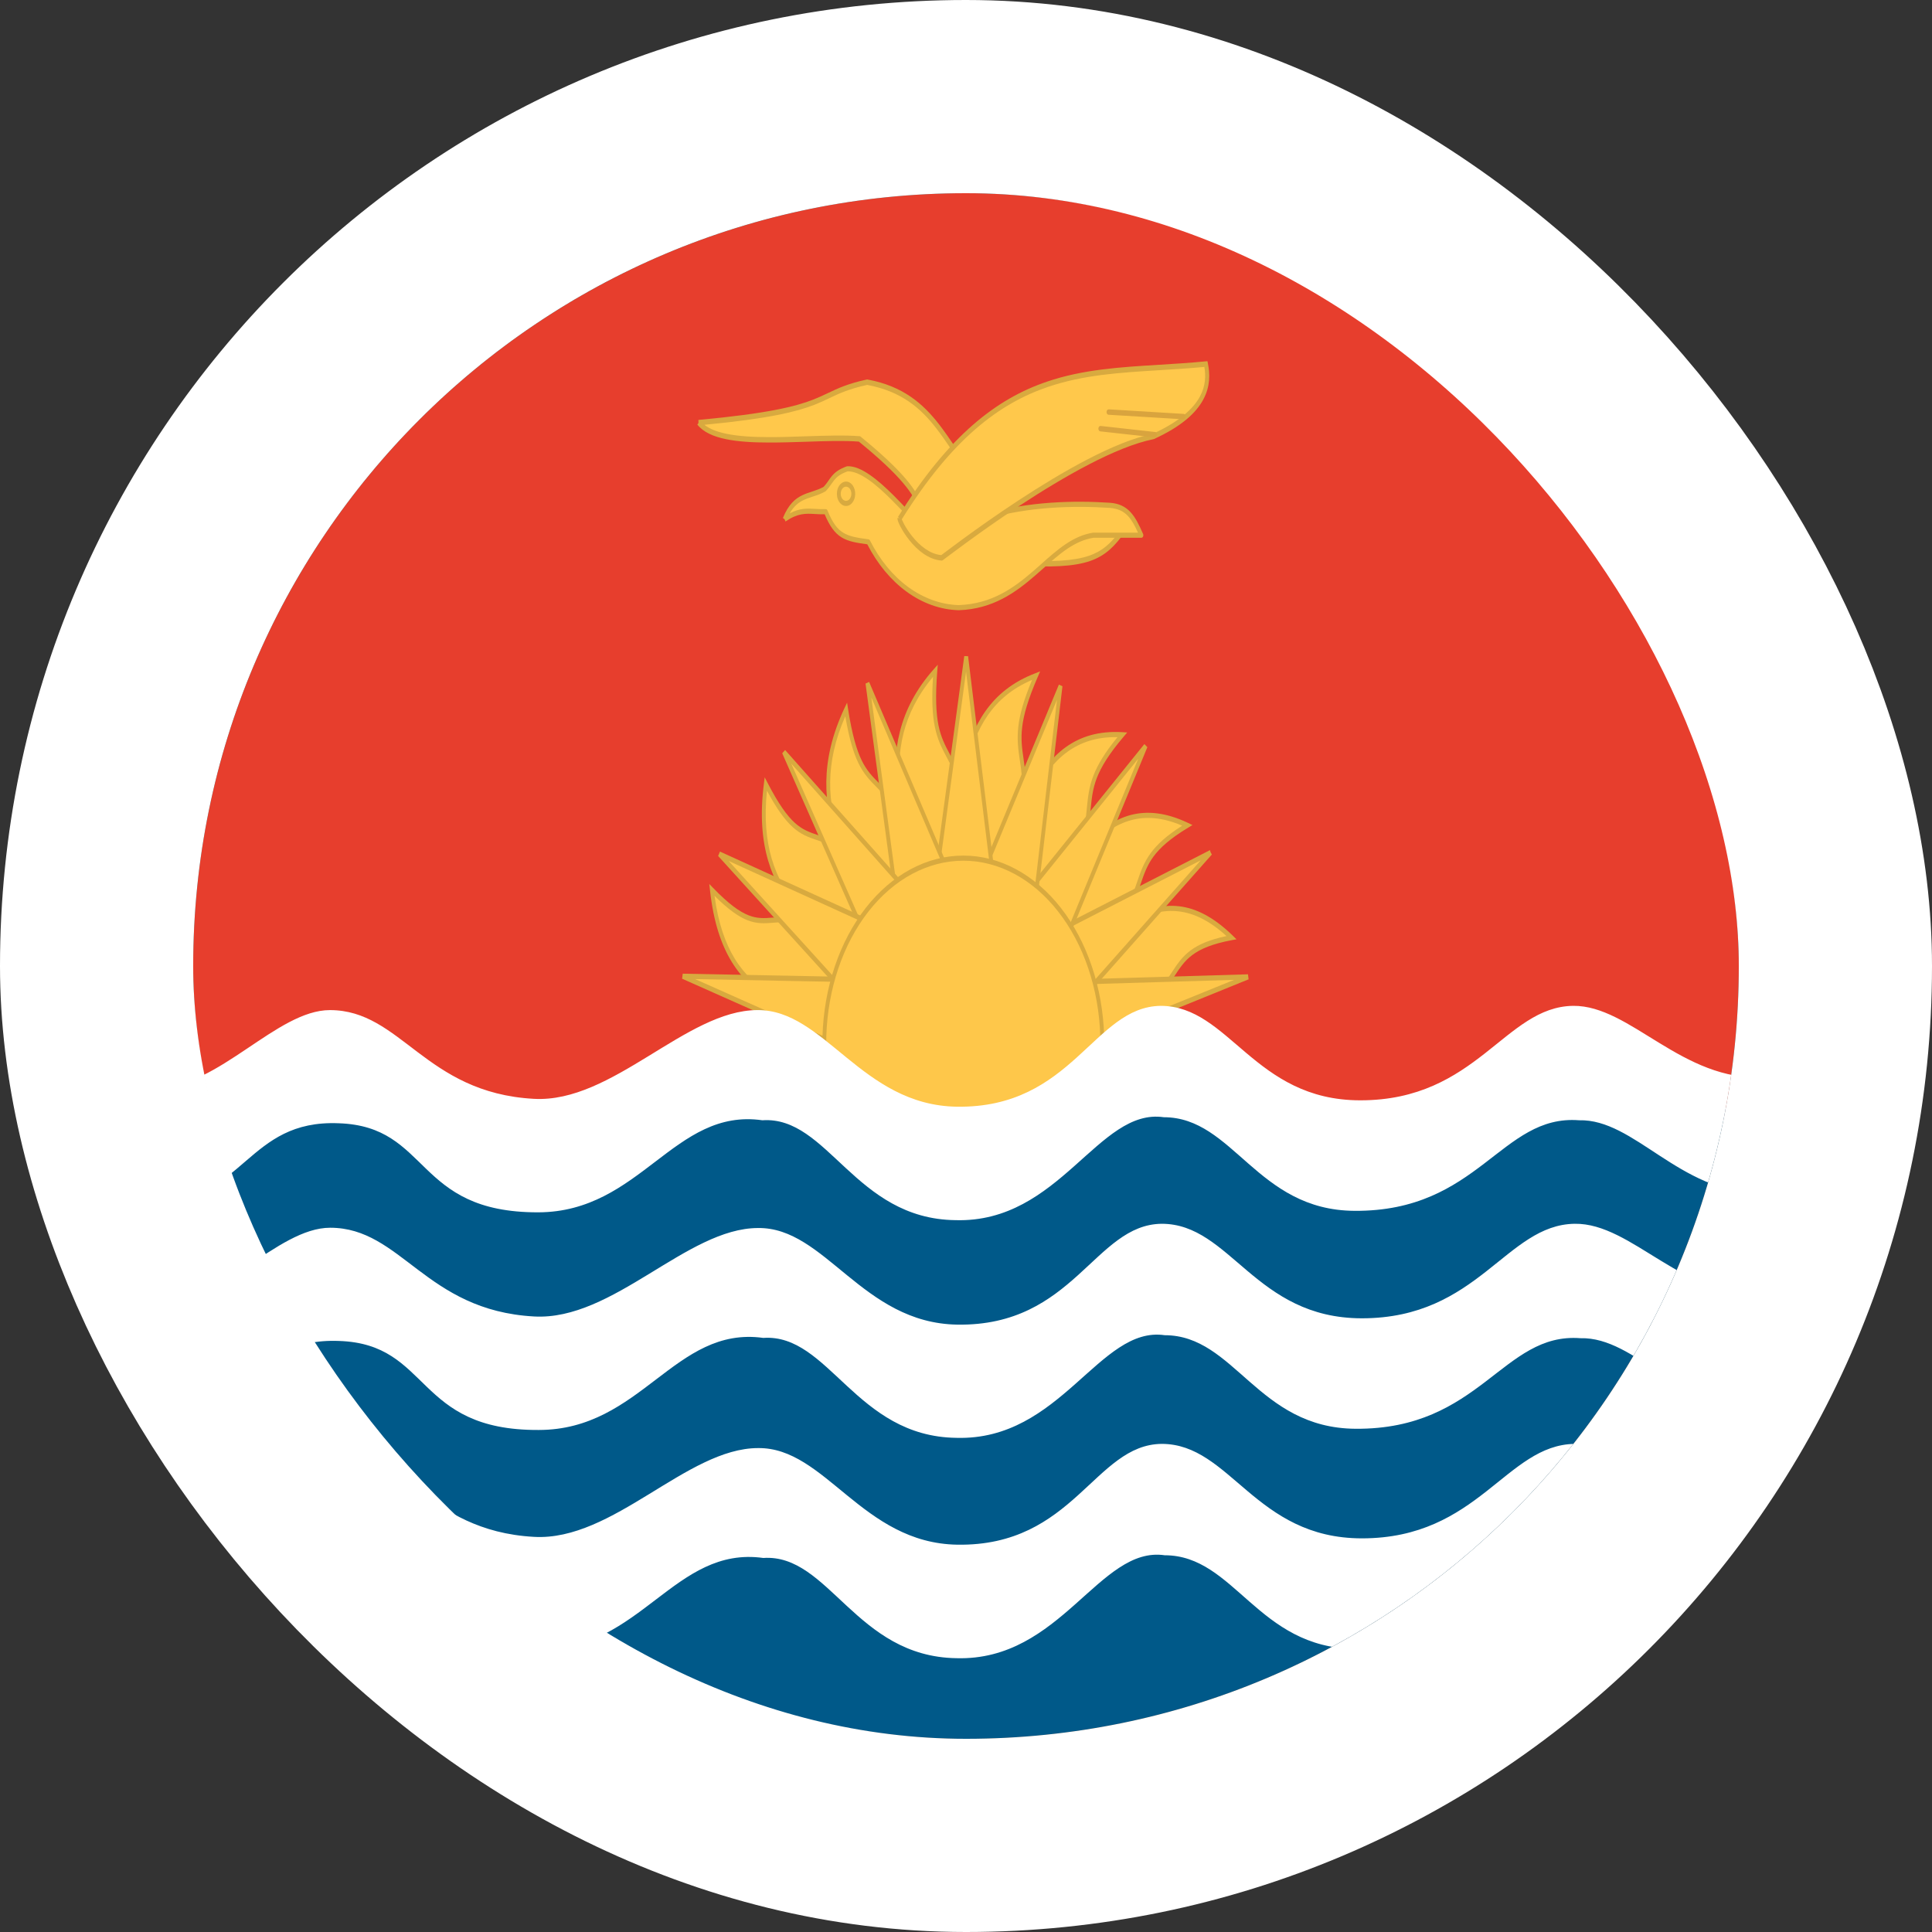 <svg width="40" height="40" viewBox="0 0 40 40" fill="none" xmlns="http://www.w3.org/2000/svg">
<rect x="0" y="0" width="40" height="40" fill="#333333" stroke="none"/>
<g clip-path="url(#clip0_90_25092)">
<path fill-rule="evenodd" clip-rule="evenodd" d="M0.348 4H39.526V23.156H0.348V4Z" fill="#E73E2D"/>
<path fill-rule="evenodd" clip-rule="evenodd" d="M17.627 21.631C16.717 20.681 15.02 21.006 14.739 18.425C16.038 19.769 15.803 18.35 17.739 19.631L17.627 21.631Z" fill="#FEC74A"/>
<path fill-rule="evenodd" clip-rule="evenodd" d="M14.685 18.302L14.764 18.383C15.086 18.717 15.311 18.876 15.495 18.949C15.678 19.022 15.825 19.012 15.998 18.998L16.001 18.998C16.173 18.985 16.37 18.97 16.644 19.039C16.919 19.108 17.271 19.262 17.757 19.584L17.781 19.6L17.661 21.734L17.602 21.673C17.38 21.441 17.108 21.285 16.818 21.142C16.742 21.105 16.666 21.069 16.589 21.032C16.369 20.929 16.144 20.822 15.93 20.688C15.641 20.506 15.368 20.27 15.15 19.915C14.932 19.559 14.771 19.086 14.7 18.433L14.685 18.302ZM14.794 18.548C14.87 19.117 15.019 19.532 15.212 19.848C15.42 20.187 15.681 20.414 15.964 20.592C16.174 20.724 16.393 20.827 16.612 20.931C16.69 20.968 16.768 21.005 16.845 21.043C17.113 21.174 17.372 21.32 17.592 21.531L17.697 19.663C17.228 19.355 16.89 19.209 16.629 19.143C16.364 19.077 16.176 19.091 16.004 19.104L16.002 19.105C15.83 19.118 15.67 19.13 15.472 19.051C15.291 18.979 15.08 18.832 14.794 18.548Z" fill="#D8AA3F"/>
<path fill-rule="evenodd" clip-rule="evenodd" d="M17.87 20.463C17.219 19.188 15.527 18.8 15.855 16.231C16.788 18.038 16.886 16.588 18.442 18.6L17.87 20.463Z" fill="#FEC74A"/>
<path fill-rule="evenodd" clip-rule="evenodd" d="M15.832 16.093L15.888 16.201C16.12 16.65 16.297 16.892 16.456 17.036C16.615 17.18 16.757 17.229 16.925 17.287L16.926 17.287C17.095 17.345 17.285 17.41 17.532 17.588C17.779 17.766 18.079 18.056 18.47 18.562L18.489 18.587L17.879 20.574L17.838 20.492C17.678 20.181 17.455 19.922 17.21 19.666C17.147 19.601 17.083 19.536 17.019 19.47C16.832 19.281 16.642 19.087 16.468 18.871C16.234 18.579 16.028 18.244 15.903 17.816C15.777 17.388 15.733 16.873 15.816 16.222L15.832 16.093ZM15.879 16.37C15.82 16.942 15.866 17.398 15.977 17.777C16.097 18.185 16.293 18.508 16.523 18.793C16.693 19.005 16.879 19.194 17.064 19.383C17.13 19.449 17.195 19.516 17.259 19.583C17.485 19.818 17.699 20.063 17.861 20.353L18.395 18.613C18.018 18.128 17.728 17.851 17.494 17.681C17.256 17.51 17.073 17.447 16.906 17.39L16.904 17.39C16.737 17.332 16.582 17.279 16.412 17.124C16.255 16.982 16.087 16.757 15.879 16.37Z" fill="#D8AA3F"/>
<path fill-rule="evenodd" clip-rule="evenodd" d="M18.166 19.625C17.931 18.119 16.478 16.9 17.519 14.688C17.856 16.837 18.363 15.55 19.225 18.2L18.166 19.625Z" fill="#FEC74A"/>
<path fill-rule="evenodd" clip-rule="evenodd" d="M17.538 14.548L17.558 14.677C17.642 15.211 17.735 15.527 17.84 15.742C17.944 15.956 18.061 16.075 18.199 16.214L18.203 16.218C18.34 16.356 18.497 16.514 18.673 16.802C18.85 17.092 19.045 17.513 19.262 18.179L19.272 18.212L18.142 19.733L18.127 19.636C18.07 19.268 17.937 18.915 17.785 18.555C17.746 18.463 17.705 18.371 17.665 18.277C17.547 18.008 17.426 17.731 17.328 17.443C17.195 17.054 17.102 16.639 17.108 16.18C17.115 15.72 17.222 15.219 17.485 14.659L17.538 14.548ZM18.188 19.519L19.178 18.188C18.968 17.548 18.779 17.145 18.611 16.869C18.442 16.591 18.291 16.439 18.154 16.302L18.151 16.299C18.013 16.16 17.886 16.031 17.773 15.8C17.67 15.588 17.581 15.293 17.501 14.829C17.282 15.329 17.194 15.774 17.188 16.182C17.181 16.62 17.271 17.019 17.4 17.399C17.497 17.682 17.614 17.951 17.732 18.22C17.773 18.314 17.814 18.409 17.854 18.503C17.995 18.835 18.122 19.169 18.188 19.519Z" fill="#D8AA3F"/>
<path fill-rule="evenodd" clip-rule="evenodd" d="M18.845 18.85C18.972 17.319 17.87 15.562 19.366 13.887C19.197 16.069 19.975 15.056 20.186 17.925L18.845 18.85V18.85Z" fill="#FEC74A"/>
<path fill-rule="evenodd" clip-rule="evenodd" d="M19.416 13.762L19.405 13.893C19.363 14.435 19.381 14.774 19.431 15.021C19.482 15.268 19.566 15.429 19.666 15.618L19.668 15.622C19.768 15.811 19.881 16.025 19.982 16.371C20.084 16.72 20.173 17.199 20.226 17.92L20.228 17.956L18.864 18.897L18.845 18.85L18.806 18.844C18.837 18.47 18.793 18.08 18.731 17.675C18.715 17.57 18.697 17.463 18.68 17.356C18.631 17.052 18.58 16.741 18.553 16.429C18.516 16.004 18.522 15.571 18.634 15.137C18.745 14.703 18.962 14.271 19.34 13.847L19.416 13.762ZM18.892 18.759L20.144 17.894C20.091 17.201 20.005 16.741 19.908 16.41C19.81 16.076 19.702 15.87 19.603 15.682L19.601 15.679C19.501 15.49 19.409 15.316 19.355 15.049C19.305 14.806 19.287 14.489 19.317 14.014C18.994 14.399 18.808 14.787 18.709 15.171C18.603 15.586 18.596 16.001 18.632 16.417C18.658 16.724 18.708 17.027 18.757 17.329C18.775 17.437 18.792 17.546 18.809 17.654C18.866 18.027 18.91 18.398 18.892 18.759Z" fill="#D8AA3F"/>
<path fill-rule="evenodd" clip-rule="evenodd" d="M19.455 18.231C20.036 16.9 19.572 14.7 21.451 13.988C20.627 15.881 21.648 15.381 20.959 18.113L19.455 18.231V18.231Z" fill="#FEC74A"/>
<path fill-rule="evenodd" clip-rule="evenodd" d="M21.535 13.9L21.486 14.014C21.281 14.485 21.193 14.802 21.163 15.055C21.133 15.307 21.16 15.499 21.194 15.726L21.194 15.731C21.227 15.957 21.265 16.214 21.251 16.585C21.236 16.958 21.17 17.444 20.997 18.13L20.988 18.163L19.457 18.284L19.455 18.231L19.42 18.205C19.562 17.879 19.641 17.499 19.709 17.095C19.726 16.992 19.742 16.888 19.759 16.783C19.807 16.477 19.856 16.163 19.928 15.861C20.025 15.454 20.164 15.063 20.399 14.728C20.635 14.392 20.965 14.117 21.441 13.937L21.535 13.9ZM19.524 18.173L20.93 18.062C21.095 17.4 21.158 16.934 21.171 16.579C21.185 16.221 21.149 15.975 21.116 15.75L21.115 15.746C21.082 15.52 21.052 15.311 21.084 15.039C21.113 14.79 21.195 14.492 21.368 14.077C20.955 14.252 20.666 14.503 20.457 14.8C20.233 15.12 20.099 15.495 20.004 15.893C19.934 16.19 19.886 16.496 19.837 16.8C19.821 16.907 19.804 17.013 19.786 17.118C19.724 17.49 19.651 17.852 19.524 18.173Z" fill="#D8AA3F"/>
<path fill-rule="evenodd" clip-rule="evenodd" d="M20.331 18.394C21.203 17.381 21.288 15.094 23.238 15.213C22.005 16.663 23.097 16.619 21.785 18.925L20.331 18.394Z" fill="#FEC74A"/>
<path fill-rule="evenodd" clip-rule="evenodd" d="M20.412 18.368L21.769 18.864C22.085 18.305 22.256 17.888 22.355 17.556C22.454 17.22 22.479 16.97 22.501 16.742L22.501 16.74C22.524 16.511 22.544 16.3 22.639 16.056C22.726 15.832 22.874 15.582 23.137 15.262C22.704 15.253 22.371 15.37 22.102 15.564C21.813 15.772 21.597 16.072 21.412 16.41C21.276 16.66 21.157 16.928 21.04 17.195C20.998 17.29 20.956 17.386 20.913 17.48C20.765 17.807 20.608 18.119 20.412 18.368ZM22.064 15.47C22.367 15.252 22.745 15.129 23.239 15.159L23.338 15.165L23.264 15.252C22.957 15.613 22.799 15.877 22.71 16.104C22.622 16.331 22.603 16.525 22.58 16.755L22.58 16.756C22.557 16.986 22.532 17.247 22.429 17.595C22.326 17.944 22.146 18.378 21.816 18.957L21.8 18.986L20.249 18.419L20.305 18.354C20.518 18.106 20.684 17.78 20.845 17.425C20.886 17.333 20.928 17.239 20.97 17.145C21.088 16.877 21.209 16.602 21.348 16.348C21.537 16.002 21.762 15.689 22.064 15.47Z" fill="#D8AA3F"/>
<path fill-rule="evenodd" clip-rule="evenodd" d="M21.11 18.994C22.164 18.363 22.745 16.212 24.583 17.087C23.083 17.994 24.138 18.381 22.38 20.069L21.11 18.994V18.994Z" fill="#FEC74A"/>
<path fill-rule="evenodd" clip-rule="evenodd" d="M21.109 18.994L21.088 19.039L22.381 20.133L22.403 20.112C22.845 19.688 23.111 19.344 23.286 19.052C23.46 18.76 23.541 18.52 23.613 18.31L23.614 18.307C23.686 18.096 23.747 17.918 23.881 17.735C24.016 17.552 24.226 17.361 24.599 17.136L24.689 17.082L24.596 17.037C24.131 16.816 23.743 16.785 23.405 16.875C23.068 16.966 22.785 17.177 22.529 17.433C22.339 17.623 22.163 17.839 21.991 18.049C21.931 18.123 21.871 18.196 21.812 18.267C21.581 18.543 21.351 18.791 21.093 18.945L21.109 18.994ZM21.865 18.346C21.652 18.601 21.434 18.838 21.192 19L22.378 20.005C22.802 19.594 23.057 19.264 23.223 18.985C23.392 18.704 23.47 18.474 23.541 18.265L23.542 18.263C23.613 18.053 23.68 17.859 23.825 17.661C23.957 17.481 24.153 17.3 24.476 17.095C24.064 16.918 23.72 16.899 23.421 16.98C23.099 17.066 22.827 17.268 22.576 17.518C22.391 17.704 22.219 17.915 22.047 18.125C21.987 18.199 21.926 18.273 21.865 18.346Z" fill="#D8AA3F"/>
<path fill-rule="evenodd" clip-rule="evenodd" d="M21.761 19.937C22.905 19.725 23.917 17.875 25.497 19.412C23.87 19.719 24.794 20.481 22.755 21.444L21.761 19.931V19.937Z" fill="#FEC74A"/>
<path fill-rule="evenodd" clip-rule="evenodd" d="M21.749 19.993L22.743 21.506L22.768 21.494C23.28 21.252 23.609 21.022 23.838 20.807C24.066 20.593 24.195 20.394 24.309 20.22L24.311 20.217C24.425 20.042 24.521 19.895 24.689 19.77C24.857 19.645 25.099 19.541 25.503 19.465L25.6 19.447L25.521 19.369C25.121 18.98 24.755 18.803 24.411 18.763C24.069 18.723 23.752 18.819 23.452 18.969C23.229 19.08 23.014 19.222 22.803 19.361C22.731 19.409 22.659 19.456 22.588 19.502C22.317 19.675 22.051 19.824 21.781 19.88L21.721 19.79V19.998L21.749 19.993ZM22.623 19.597C22.366 19.762 22.108 19.908 21.842 19.974L22.767 21.381C23.26 21.146 23.574 20.924 23.792 20.72C24.012 20.513 24.136 20.323 24.249 20.149L24.251 20.147C24.364 19.973 24.469 19.812 24.65 19.677C24.815 19.554 25.041 19.455 25.393 19.38C25.035 19.053 24.709 18.905 24.404 18.869C24.077 18.83 23.773 18.922 23.48 19.068C23.261 19.178 23.051 19.316 22.842 19.454C22.769 19.503 22.696 19.551 22.623 19.597Z" fill="#D8AA3F"/>
<path fill-rule="evenodd" clip-rule="evenodd" d="M25.839 20.225L20.584 20.381L20.805 22.269L25.839 20.225Z" fill="#FEC74A"/>
<path fill-rule="evenodd" clip-rule="evenodd" d="M25.838 20.172L25.851 20.276L20.773 22.337L20.538 20.329L25.838 20.172ZM20.631 20.433L20.837 22.2L25.55 20.287L20.631 20.433Z" fill="#D8AA3F"/>
<path fill-rule="evenodd" clip-rule="evenodd" d="M25.066 17.65L20.2 20.144L21.011 22.225L25.066 17.65V17.65Z" fill="#FEC74A"/>
<path fill-rule="evenodd" clip-rule="evenodd" d="M25.051 17.601L25.066 17.65L25.091 17.691L20.998 22.309L20.144 20.116L25.051 17.601ZM24.86 17.812L20.256 20.172L21.023 22.142L24.86 17.812Z" fill="#D8AA3F"/>
<path fill-rule="evenodd" clip-rule="evenodd" d="M21.203 21.544L23.721 15.444L19.858 20.238L21.203 21.544Z" fill="#FEC74A"/>
<path fill-rule="evenodd" clip-rule="evenodd" d="M23.693 15.405L23.755 15.469L21.216 21.622L19.795 20.242L23.693 15.405ZM19.92 20.232L21.19 21.465L23.566 15.708L19.92 20.232Z" fill="#D8AA3F"/>
<path fill-rule="evenodd" clip-rule="evenodd" d="M21.151 21.038L21.958 14.2L19.436 20.275L21.151 21.038Z" fill="#FEC74A"/>
<path fill-rule="evenodd" clip-rule="evenodd" d="M21.923 14.174L21.997 14.208L21.184 21.108L19.378 20.305L21.923 14.174ZM19.494 20.245L21.12 20.967L21.884 14.489L19.494 20.245Z" fill="#D8AA3F"/>
<path fill-rule="evenodd" clip-rule="evenodd" d="M20.847 20.481L20.003 13.594L19.066 20.512L20.847 20.481Z" fill="#FEC74A"/>
<path fill-rule="evenodd" clip-rule="evenodd" d="M19.964 13.584L20.043 13.585L20.894 20.534L19.018 20.567L19.964 13.584ZM19.114 20.459L20.8 20.429L20.001 13.907L19.114 20.459Z" fill="#D8AA3F"/>
<path fill-rule="evenodd" clip-rule="evenodd" d="M20.411 19.894L17.959 14.144L18.897 21.131L20.411 19.894Z" fill="#FEC74A"/>
<path fill-rule="evenodd" clip-rule="evenodd" d="M17.92 14.153L17.994 14.118L20.465 19.912L18.868 21.217L17.92 14.153ZM18.04 14.439L18.926 21.045L20.357 19.875L18.04 14.439Z" fill="#D8AA3F"/>
<path fill-rule="evenodd" clip-rule="evenodd" d="M20.031 19.85L16.23 15.569L18.93 21.694L20.031 19.85V19.85Z" fill="#FEC74A"/>
<path fill-rule="evenodd" clip-rule="evenodd" d="M16.195 15.596L16.255 15.528L20.057 19.809L20.031 19.85L20.062 19.883L18.925 21.787L16.195 15.596ZM19.976 19.857L16.382 15.81L18.935 21.6L19.976 19.857Z" fill="#D8AA3F"/>
<path fill-rule="evenodd" clip-rule="evenodd" d="M14.894 17.681L18.972 22.175L19.6 19.825L14.894 17.681Z" fill="#FEC74A"/>
<path fill-rule="evenodd" clip-rule="evenodd" d="M14.868 17.722L14.906 17.631L19.651 19.792L18.99 22.264L14.868 17.722ZM15.087 17.826L18.953 22.086L19.549 19.858L15.087 17.826Z" fill="#D8AA3F"/>
<path fill-rule="evenodd" clip-rule="evenodd" d="M18.93 20.306L14.134 20.212L18.911 22.337L18.93 20.306V20.306Z" fill="#FEC74A"/>
<path fill-rule="evenodd" clip-rule="evenodd" d="M14.122 20.263L14.135 20.159L18.93 20.253L18.93 20.306L18.97 20.307L18.95 22.411L14.122 20.263ZM18.889 20.359L14.391 20.271L18.872 22.264L18.889 20.359Z" fill="#D8AA3F"/>
<path fill-rule="evenodd" clip-rule="evenodd" d="M22.82 21.45C22.836 21.967 22.773 22.482 22.636 22.965C22.498 23.449 22.289 23.89 22.02 24.263C21.752 24.636 21.429 24.933 21.073 25.135C20.716 25.338 20.332 25.442 19.944 25.442C19.557 25.442 19.173 25.338 18.816 25.135C18.459 24.933 18.137 24.636 17.869 24.263C17.6 23.89 17.391 23.449 17.253 22.965C17.116 22.482 17.053 21.967 17.069 21.45C17.099 20.46 17.415 19.523 17.951 18.837C18.487 18.151 19.201 17.767 19.944 17.767C20.688 17.767 21.402 18.151 21.938 18.837C22.474 19.523 22.79 20.46 22.82 21.45V21.45Z" fill="#FEC74A"/>
<path fill-rule="evenodd" clip-rule="evenodd" d="M19.945 17.82C19.212 17.82 18.507 18.198 17.978 18.875C17.45 19.552 17.138 20.476 17.108 21.452C17.093 21.962 17.155 22.47 17.291 22.947C17.426 23.423 17.633 23.859 17.897 24.226C18.162 24.594 18.48 24.887 18.832 25.086C19.184 25.286 19.562 25.389 19.945 25.389C20.327 25.389 20.705 25.286 21.057 25.086C21.409 24.887 21.727 24.594 21.991 24.226C22.256 23.859 22.463 23.423 22.598 22.947C22.734 22.47 22.796 21.962 22.78 21.452C22.751 20.476 22.439 19.552 21.91 18.875C21.382 18.198 20.677 17.82 19.945 17.82ZM17.923 18.799C18.467 18.103 19.191 17.714 19.945 17.714C20.698 17.714 21.422 18.103 21.966 18.799C22.509 19.495 22.83 20.444 22.86 21.448C22.876 21.972 22.812 22.494 22.673 22.984C22.534 23.474 22.321 23.922 22.049 24.3C21.777 24.678 21.45 24.979 21.088 25.184C20.727 25.39 20.338 25.495 19.945 25.495C19.551 25.495 19.162 25.39 18.801 25.184C18.439 24.979 18.112 24.678 17.84 24.3C17.568 23.922 17.355 23.474 17.216 22.984C17.077 22.494 17.013 21.972 17.029 21.448C17.059 20.444 17.38 19.495 17.923 18.799Z" fill="#D8AA3F"/>
<path fill-rule="evenodd" clip-rule="evenodd" d="M0.311 22.962H39.681V36H0.307L0.311 22.962Z" fill="#005989"/>
<path fill-rule="evenodd" clip-rule="evenodd" d="M0.288 32.375C1.019 32.825 2.069 33.956 3.194 33.956C5.069 33.938 5.116 32.244 7.019 32.325C8.927 32.388 8.58 34.175 11.153 34.169C13.281 34.156 13.966 32 15.803 32.256C17.163 32.163 17.716 34.3 19.802 34.331C21.967 34.394 22.759 32 24.114 32.2C25.567 32.2 26.036 34.125 28.066 34.138C30.653 34.156 31.108 32.138 32.72 32.263C33.873 32.231 34.783 33.744 36.47 33.781C37.811 33.812 38.941 32.456 39.705 31.969L39.737 29.669C38.941 30.063 37.75 31.363 36.564 31.375C34.849 31.462 33.794 29.875 32.603 29.894C31.178 29.913 30.611 31.85 28.197 31.85C25.984 31.85 25.478 29.894 24.053 29.894C22.661 29.906 22.234 32.019 19.82 31.981C17.852 31.95 17.087 29.963 15.695 29.981C14.219 29.981 12.695 31.913 11.055 31.819C8.805 31.694 8.313 29.981 6.836 29.981C5.734 29.981 4.539 31.581 3.213 31.606C1.891 31.637 0.405 30.013 0.269 29.981L0.288 32.375V32.375ZM0.288 27.812C1.019 28.269 2.069 29.4 3.194 29.4C5.069 29.381 5.116 27.688 7.019 27.763C8.927 27.825 8.58 29.619 11.153 29.606C13.281 29.606 13.966 27.444 15.803 27.7C17.163 27.606 17.716 29.744 19.802 29.769C21.967 29.831 22.759 27.444 24.114 27.644C25.567 27.644 26.036 29.569 28.066 29.581C30.653 29.6 31.108 27.581 32.72 27.706C33.873 27.675 34.783 29.188 36.47 29.225C37.811 29.256 38.941 27.9 39.705 27.413L39.737 25.113C38.941 25.506 37.75 26.8 36.564 26.819C34.849 26.9 33.794 25.319 32.603 25.337C31.178 25.356 30.611 27.294 28.197 27.294C25.984 27.294 25.478 25.337 24.053 25.337C22.661 25.35 22.234 27.462 19.82 27.425C17.852 27.394 17.087 25.406 15.695 25.425C14.219 25.425 12.695 27.35 11.055 27.256C8.805 27.131 8.313 25.419 6.836 25.419C5.734 25.419 4.539 27.025 3.213 27.05C1.891 27.075 0.405 25.456 0.269 25.425L0.288 27.819V27.812Z" fill="white"/>
<path fill-rule="evenodd" clip-rule="evenodd" d="M0.288 23.312C1.019 23.762 2.069 24.887 3.189 24.887C5.064 24.875 5.111 23.175 7.014 23.256C8.917 23.319 8.57 25.106 11.144 25.1C13.267 25.094 13.956 22.931 15.784 23.194C17.144 23.1 17.697 25.238 19.783 25.262C21.944 25.325 22.736 22.931 24.095 23.131C25.539 23.131 26.017 25.056 28.042 25.069C30.62 25.087 31.075 23.069 32.692 23.194C33.841 23.163 34.75 24.675 36.433 24.712C37.778 24.744 38.903 23.387 39.667 22.9L39.7 20.6C38.903 21 37.717 22.294 36.527 22.306C34.82 22.394 33.761 20.812 32.57 20.825C31.15 20.844 30.583 22.781 28.164 22.781C25.961 22.781 25.455 20.825 24.03 20.825C22.637 20.844 22.211 22.95 19.806 22.913C17.837 22.881 17.073 20.9 15.681 20.913C14.205 20.913 12.681 22.844 11.05 22.75C8.795 22.625 8.308 20.913 6.831 20.913C5.73 20.913 4.539 22.512 3.213 22.538C1.891 22.569 0.409 20.95 0.269 20.913L0.288 23.306V23.312Z" fill="white"/>
<path fill-rule="evenodd" clip-rule="evenodd" d="M14.463 8.75C17.322 8.487 16.806 8.162 17.955 7.912C19.408 8.181 19.572 9.35 20.383 10.069C20.383 10.069 20.078 11.444 19.084 11.25C18.948 10.7 19.562 10.525 17.795 9.087C16.764 9.006 14.922 9.331 14.467 8.75H14.463ZM23.336 10.869L21.273 10.981V11.662C22.666 11.725 22.914 11.475 23.336 10.869Z" fill="#FFC84B"/>
<path fill-rule="evenodd" clip-rule="evenodd" d="M17.954 7.856L17.96 7.857C18.697 7.993 19.109 8.359 19.439 8.781C19.547 8.921 19.648 9.067 19.747 9.212C19.797 9.285 19.846 9.357 19.896 9.428C20.047 9.641 20.207 9.846 20.406 10.022L20.432 10.045L20.423 10.085L20.383 10.069C20.423 10.085 20.423 10.085 20.423 10.085L20.423 10.085L20.423 10.085L20.423 10.086L20.422 10.089C20.422 10.092 20.421 10.096 20.419 10.102C20.417 10.112 20.413 10.128 20.407 10.147C20.397 10.185 20.381 10.24 20.358 10.304C20.313 10.433 20.242 10.604 20.139 10.768C19.931 11.098 19.593 11.406 19.078 11.306L19.052 11.301L19.044 11.268C19.009 11.124 19.02 11.002 19.031 10.892C19.031 10.887 19.032 10.881 19.032 10.875C19.043 10.761 19.05 10.654 19.012 10.522C18.973 10.388 18.886 10.221 18.695 9.997C18.506 9.774 18.218 9.498 17.782 9.143C17.47 9.119 17.086 9.132 16.688 9.146C16.431 9.154 16.169 9.163 15.915 9.162C15.591 9.162 15.284 9.145 15.027 9.092C14.774 9.039 14.562 8.949 14.438 8.791L14.461 8.758L14.46 8.694C15.889 8.563 16.471 8.416 16.838 8.273C16.952 8.228 17.047 8.183 17.142 8.138C17.348 8.04 17.552 7.943 17.948 7.857L17.954 7.856ZM14.583 8.795C14.692 8.881 14.848 8.941 15.04 8.981C15.29 9.033 15.593 9.049 15.915 9.05C16.163 9.051 16.424 9.042 16.68 9.033C17.086 9.02 17.481 9.006 17.798 9.031L17.808 9.032L17.817 9.039C18.26 9.4 18.555 9.682 18.751 9.912C18.947 10.142 19.045 10.323 19.091 10.481C19.137 10.641 19.127 10.771 19.116 10.889C19.116 10.893 19.115 10.898 19.115 10.902C19.105 11.004 19.097 11.094 19.117 11.199C19.581 11.277 19.884 10.999 20.074 10.696C20.171 10.541 20.238 10.38 20.282 10.257C20.303 10.195 20.318 10.144 20.328 10.108C20.33 10.102 20.331 10.097 20.333 10.091C20.139 9.914 19.981 9.712 19.835 9.505C19.783 9.431 19.733 9.358 19.682 9.285C19.584 9.141 19.487 8.999 19.38 8.862C19.063 8.455 18.668 8.103 17.955 7.969C17.57 8.054 17.378 8.145 17.176 8.241C17.081 8.287 16.983 8.333 16.862 8.381C16.496 8.523 15.929 8.667 14.583 8.795ZM23.436 10.807L23.367 10.907C23.155 11.211 22.981 11.434 22.682 11.57C22.386 11.704 21.969 11.75 21.272 11.719L21.231 11.717V10.927L23.436 10.807ZM21.316 11.035V11.608C21.986 11.636 22.379 11.588 22.655 11.463C22.901 11.352 23.056 11.178 23.234 10.931L21.316 11.035Z" fill="#D8AA3F"/>
<path fill-rule="evenodd" clip-rule="evenodd" d="M16.244 10.75C16.605 10.506 16.783 10.606 17.097 10.594C17.308 11.113 17.509 11.156 17.978 11.219C18.186 11.629 18.464 11.966 18.789 12.203C19.115 12.44 19.478 12.57 19.849 12.581C21.25 12.531 21.695 11.225 22.638 11.081H23.631C23.467 10.706 23.336 10.488 22.975 10.463C22.235 10.412 21.278 10.438 20.444 10.688L19.267 11.081C18.921 10.856 18.081 9.681 17.542 9.706C17.228 9.819 17.228 9.962 17.074 10.125C16.769 10.3 16.464 10.213 16.244 10.75V10.75Z" fill="#FFC84B"/>
<path fill-rule="evenodd" clip-rule="evenodd" d="M19.272 11.025L20.434 10.636L20.435 10.636C21.275 10.384 22.235 10.359 22.977 10.409L22.977 10.409C23.164 10.422 23.296 10.486 23.402 10.599C23.507 10.71 23.584 10.867 23.666 11.055C23.673 11.071 23.673 11.091 23.666 11.108C23.659 11.124 23.646 11.134 23.631 11.134H22.64C22.244 11.196 21.939 11.467 21.6 11.768C21.547 11.815 21.492 11.863 21.437 11.911C21.03 12.264 20.561 12.609 19.85 12.634C19.849 12.634 19.848 12.634 19.848 12.634C19.471 12.623 19.101 12.491 18.77 12.25C18.445 12.013 18.166 11.677 17.956 11.269C17.732 11.239 17.563 11.211 17.424 11.126C17.284 11.039 17.178 10.896 17.074 10.648C17 10.649 16.934 10.646 16.872 10.642C16.677 10.631 16.521 10.622 16.262 10.797L16.244 10.75L16.209 10.725C16.324 10.443 16.464 10.322 16.614 10.252C16.676 10.222 16.741 10.201 16.804 10.18C16.815 10.177 16.826 10.173 16.837 10.169C16.91 10.145 16.982 10.119 17.053 10.079C17.087 10.042 17.114 10.007 17.139 9.971C17.143 9.964 17.148 9.957 17.153 9.95C17.174 9.92 17.196 9.888 17.222 9.857C17.286 9.78 17.37 9.713 17.532 9.655C17.535 9.654 17.538 9.653 17.541 9.653C17.686 9.646 17.847 9.72 18.009 9.832C18.172 9.944 18.34 10.097 18.501 10.257C18.612 10.368 18.72 10.482 18.821 10.589C18.866 10.636 18.91 10.683 18.952 10.726C19.081 10.861 19.191 10.969 19.272 11.025ZM16.35 10.628C16.562 10.517 16.716 10.526 16.886 10.536C16.952 10.54 17.021 10.544 17.096 10.541C17.111 10.54 17.125 10.551 17.132 10.568C17.235 10.822 17.333 10.952 17.458 11.029C17.586 11.108 17.746 11.134 17.982 11.166C17.994 11.167 18.005 11.176 18.011 11.189C18.215 11.592 18.488 11.924 18.808 12.157C19.128 12.389 19.485 12.517 19.849 12.528C20.538 12.503 20.992 12.17 21.394 11.822C21.448 11.775 21.501 11.728 21.554 11.681C21.892 11.38 22.215 11.092 22.633 11.028C22.635 11.028 22.636 11.028 22.638 11.028H23.561C23.494 10.88 23.431 10.766 23.352 10.682C23.262 10.586 23.147 10.528 22.973 10.515C22.234 10.466 21.282 10.491 20.453 10.739L19.277 11.133C19.268 11.136 19.258 11.134 19.25 11.129C19.159 11.07 19.038 10.95 18.903 10.81C18.86 10.765 18.816 10.719 18.77 10.671C18.67 10.565 18.563 10.452 18.453 10.343C18.294 10.184 18.129 10.034 17.972 9.926C17.816 9.819 17.672 9.755 17.548 9.759C17.399 9.813 17.327 9.873 17.275 9.936C17.253 9.963 17.233 9.991 17.212 10.021C17.207 10.028 17.202 10.036 17.197 10.043C17.17 10.082 17.139 10.124 17.098 10.167C17.096 10.17 17.093 10.172 17.089 10.174C17.01 10.219 16.931 10.248 16.856 10.272C16.845 10.276 16.834 10.28 16.823 10.283C16.759 10.304 16.699 10.324 16.64 10.352C16.536 10.401 16.438 10.476 16.35 10.628Z" fill="#D8AA3F"/>
<path fill-rule="evenodd" clip-rule="evenodd" d="M17.664 10.188C17.668 10.216 17.667 10.246 17.661 10.274C17.656 10.302 17.646 10.329 17.631 10.351C17.617 10.373 17.6 10.392 17.58 10.404C17.56 10.416 17.538 10.423 17.517 10.423C17.494 10.423 17.473 10.416 17.453 10.404C17.433 10.392 17.416 10.373 17.401 10.351C17.387 10.329 17.377 10.302 17.372 10.274C17.366 10.246 17.365 10.216 17.369 10.188C17.375 10.141 17.393 10.1 17.42 10.069C17.447 10.039 17.481 10.023 17.517 10.023C17.552 10.023 17.586 10.039 17.613 10.069C17.64 10.1 17.658 10.141 17.664 10.188V10.188Z" fill="#FFC84B"/>
<path fill-rule="evenodd" clip-rule="evenodd" d="M17.517 10.076C17.491 10.076 17.466 10.088 17.446 10.11C17.426 10.132 17.413 10.163 17.408 10.197C17.405 10.218 17.406 10.24 17.41 10.261C17.414 10.281 17.422 10.3 17.432 10.317C17.442 10.334 17.455 10.347 17.47 10.356C17.485 10.365 17.5 10.37 17.517 10.37C17.533 10.37 17.549 10.365 17.563 10.356C17.578 10.347 17.591 10.334 17.601 10.317C17.611 10.3 17.619 10.281 17.623 10.261C17.627 10.24 17.628 10.218 17.625 10.197C17.62 10.163 17.607 10.132 17.587 10.11C17.567 10.088 17.542 10.076 17.517 10.076ZM17.395 10.029C17.429 9.991 17.472 9.97 17.517 9.97C17.561 9.97 17.604 9.991 17.638 10.029C17.672 10.067 17.695 10.12 17.703 10.178C17.708 10.215 17.707 10.252 17.7 10.288C17.693 10.324 17.68 10.357 17.662 10.385C17.644 10.414 17.622 10.436 17.597 10.452C17.572 10.468 17.544 10.476 17.517 10.476C17.489 10.476 17.461 10.468 17.436 10.452C17.411 10.436 17.389 10.414 17.371 10.385C17.353 10.357 17.34 10.324 17.333 10.288C17.326 10.252 17.325 10.215 17.33 10.178C17.337 10.12 17.36 10.067 17.395 10.029Z" fill="#D8AA3F"/>
<path fill-rule="evenodd" clip-rule="evenodd" d="M18.625 10.738C20.73 7.356 22.567 7.769 24.967 7.537C25.047 7.931 25.014 8.519 23.875 9.037C22.309 9.35 19.511 11.55 19.497 11.55C18.977 11.512 18.611 10.787 18.625 10.738V10.738Z" fill="#FFC84B"/>
<path fill-rule="evenodd" clip-rule="evenodd" d="M24.999 7.478L25.008 7.523C25.05 7.73 25.063 7.994 24.912 8.273C24.764 8.548 24.461 8.83 23.889 9.091L23.885 9.092L23.881 9.093C23.106 9.248 22.02 9.872 21.123 10.461C20.675 10.755 20.275 11.04 19.987 11.251C19.843 11.356 19.726 11.443 19.645 11.504C19.629 11.516 19.614 11.527 19.601 11.537C19.581 11.552 19.565 11.565 19.552 11.574C19.541 11.582 19.532 11.589 19.526 11.593C19.523 11.595 19.521 11.597 19.519 11.598C19.518 11.599 19.516 11.6 19.515 11.601C19.514 11.601 19.513 11.602 19.511 11.603C19.511 11.603 19.509 11.604 19.508 11.604C19.506 11.605 19.5 11.606 19.497 11.606H19.496L19.495 11.606C19.221 11.586 18.99 11.386 18.832 11.19C18.752 11.091 18.69 10.992 18.648 10.913C18.627 10.874 18.61 10.839 18.6 10.811C18.594 10.798 18.59 10.784 18.587 10.772C18.585 10.766 18.584 10.759 18.583 10.752C18.582 10.746 18.581 10.732 18.585 10.718L18.625 10.738L18.593 10.702C19.65 9.003 20.643 8.253 21.675 7.902C22.418 7.649 23.182 7.602 24 7.552C24.313 7.533 24.634 7.513 24.964 7.481L24.999 7.478ZM18.671 10.751C18.672 10.754 18.673 10.756 18.674 10.759C18.683 10.781 18.697 10.811 18.716 10.848C18.755 10.92 18.814 11.014 18.889 11.107C19.038 11.292 19.246 11.47 19.488 11.493C19.493 11.489 19.501 11.483 19.511 11.476C19.523 11.467 19.54 11.454 19.559 11.44C19.573 11.43 19.588 11.418 19.604 11.406C19.685 11.345 19.802 11.258 19.946 11.152C20.236 10.941 20.636 10.655 21.085 10.361C21.981 9.773 23.075 9.142 23.865 8.983C24.429 8.725 24.711 8.454 24.844 8.208C24.964 7.984 24.965 7.775 24.935 7.597C24.611 7.627 24.299 7.646 23.995 7.665C23.181 7.715 22.43 7.761 21.696 8.011C20.687 8.354 19.713 9.084 18.671 10.751Z" fill="#D8AA3F"/>
<path fill-rule="evenodd" clip-rule="evenodd" d="M22.91 8.529C22.911 8.498 22.93 8.474 22.954 8.475L24.505 8.569C24.529 8.57 24.547 8.596 24.546 8.628C24.544 8.659 24.525 8.683 24.501 8.681L22.95 8.587C22.927 8.586 22.909 8.56 22.91 8.529ZM22.741 8.87C22.743 8.839 22.763 8.816 22.787 8.819L23.916 8.944C23.939 8.946 23.957 8.974 23.955 9.005C23.953 9.036 23.933 9.059 23.909 9.056L22.779 8.931C22.756 8.928 22.739 8.901 22.741 8.87Z" fill="#D9A43E"/>
</g>
<rect x="2" y="2" width="36" height="36" rx="18" stroke="white" stroke-width="4"/>
<defs>
<clipPath id="clip0_90_25092">
<rect x="4" y="4" width="32" height="32" rx="16" fill="white"/>
</clipPath>
</defs>
</svg>

